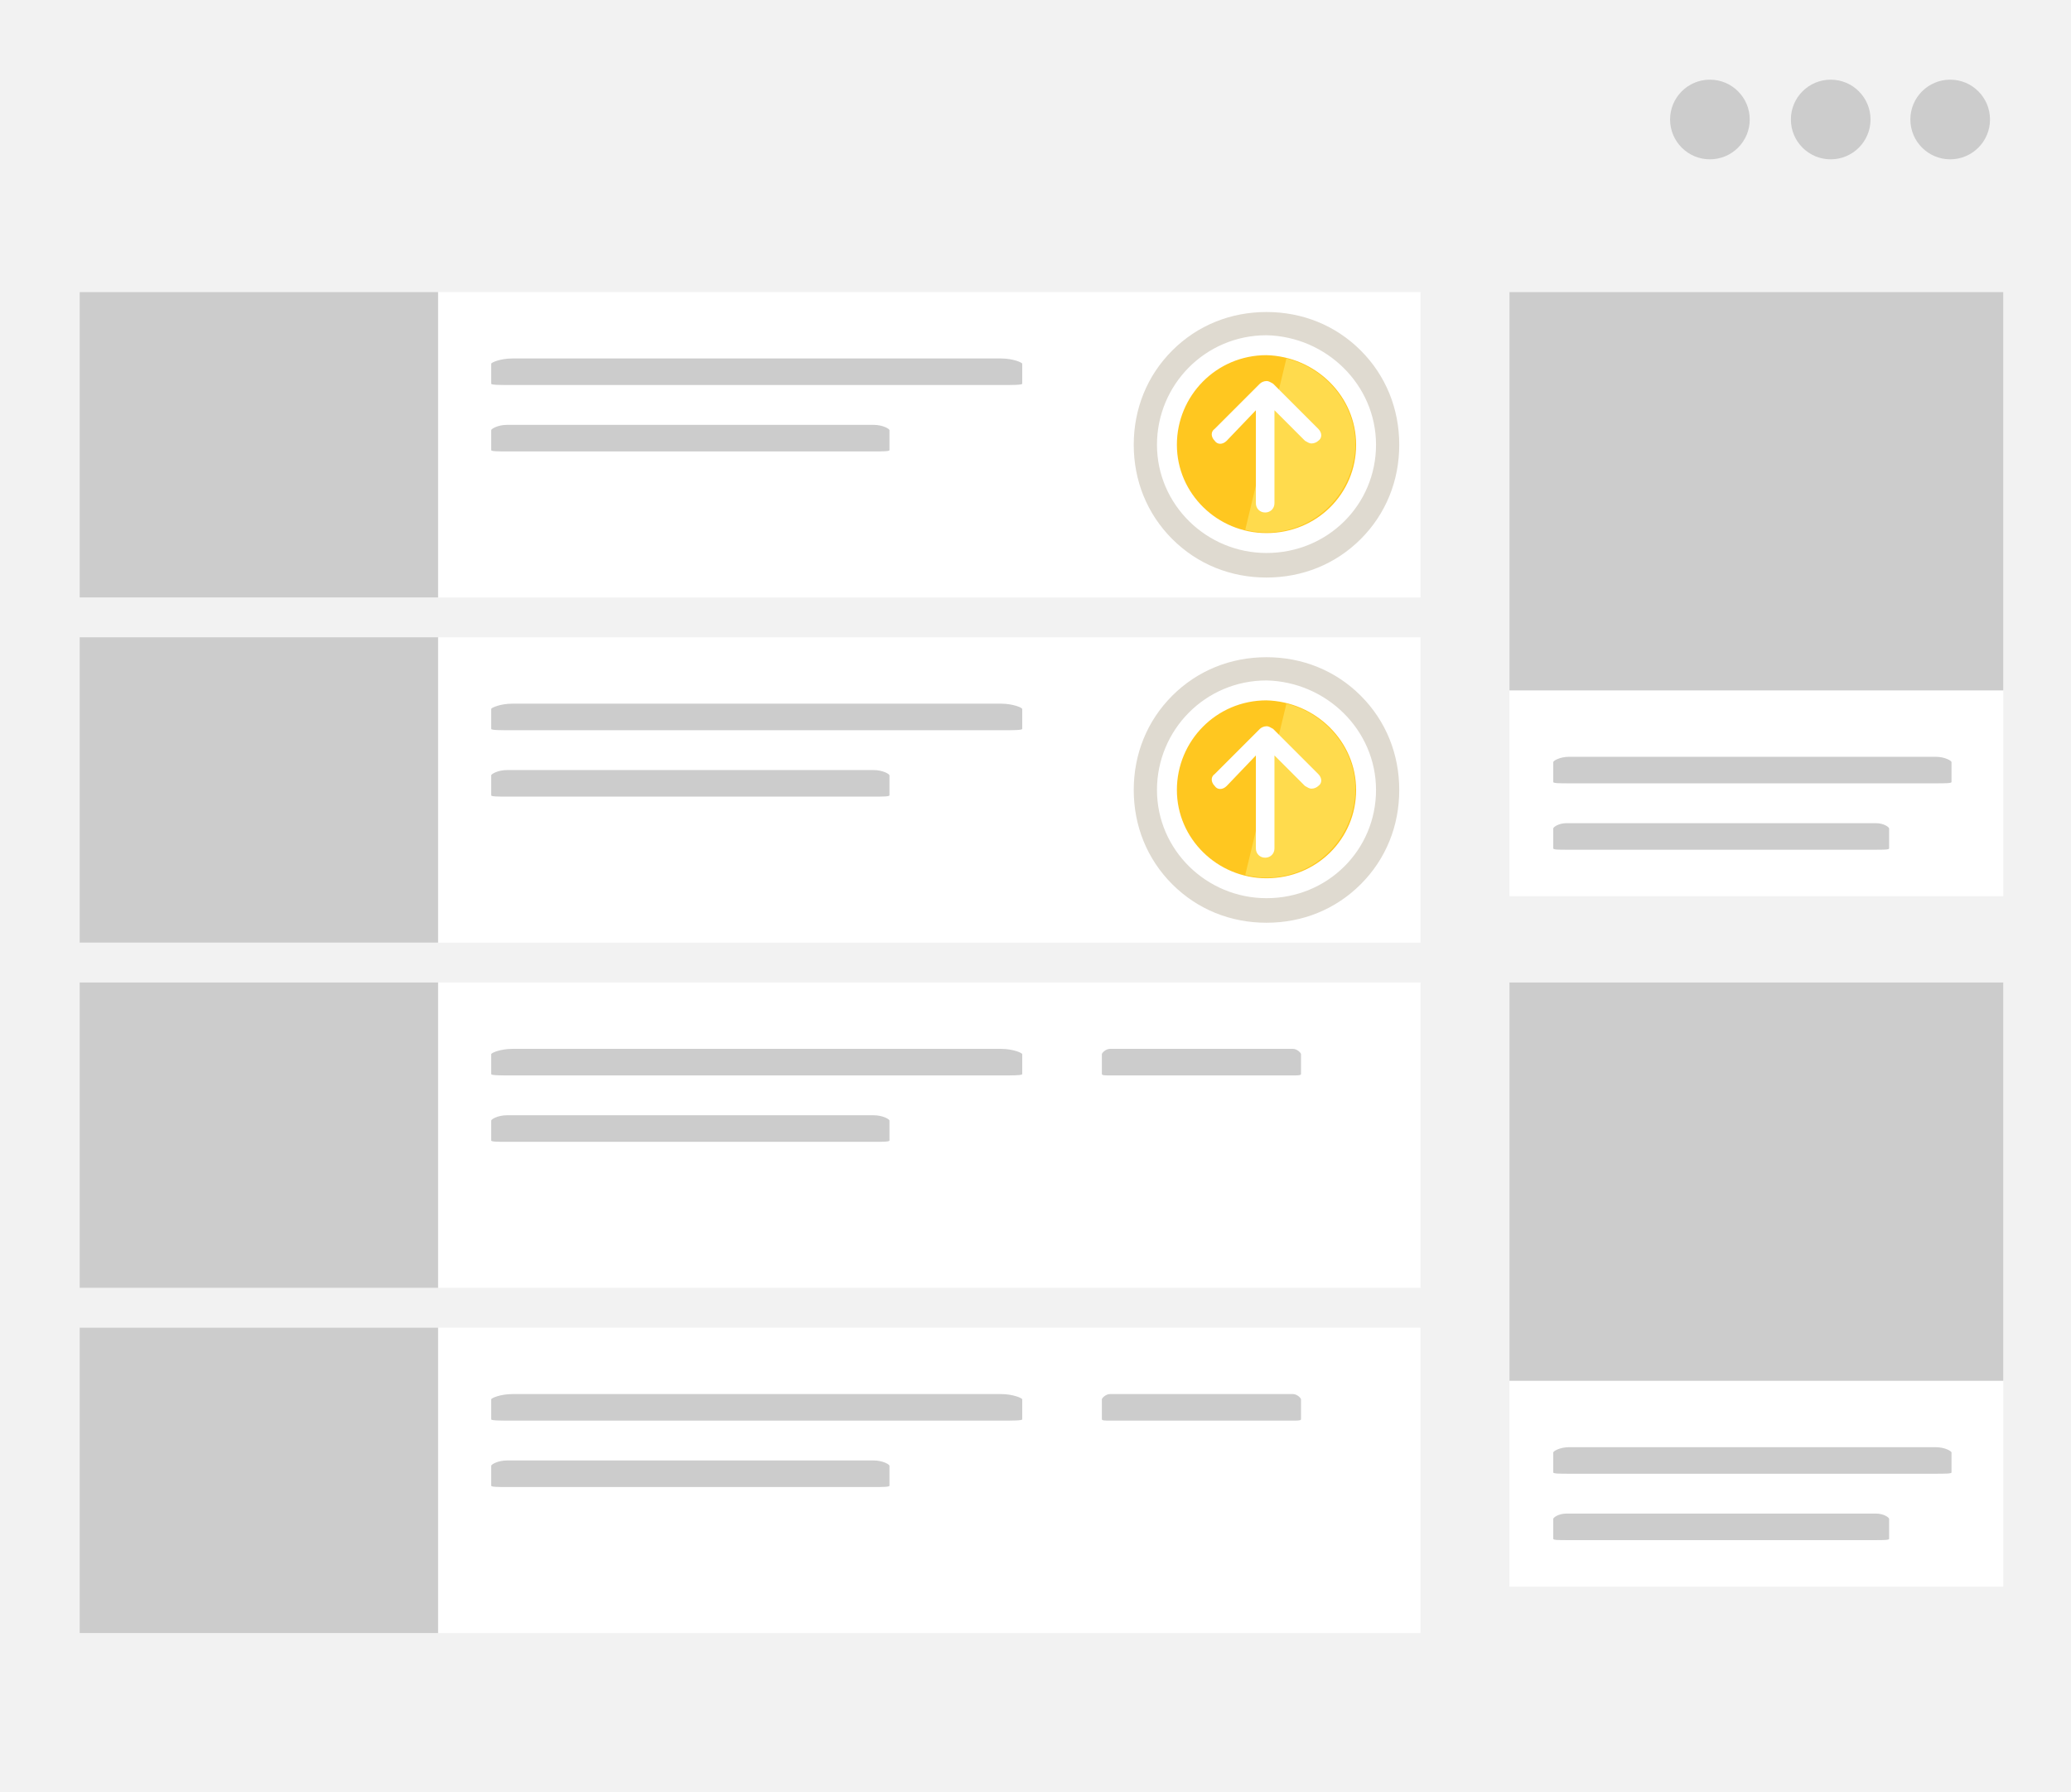 <svg xmlns="http://www.w3.org/2000/svg" width="156" height="135"><path fill="#F2F2F2" d="M0 0h156v135H0z"/><g fill="#CCC"><circle cx="128.8" cy="9" r="3"/><circle cx="137.9" cy="9" r="3"/><circle cx="146.9" cy="9" r="3"/></g><path fill="#FFF" d="M6 100h101v23H6z"/><path fill="#CCC" d="M6 100h27v23H6zm92 6.9c0 .1-.3.1-.6.1H83.6c-.3 0-.6 0-.6-.1v-1.5c0-.1.3-.4.6-.4h13.8c.3 0 .6.3.6.4v1.5zm-31 5c0 .1-.5.1-1.2.1H38.2c-.7 0-1.2 0-1.2-.1v-1.5c0-.1.5-.4 1.2-.4h27.6c.7 0 1.2.3 1.2.4v1.5zm10-5c0 .1-.7.1-1.6.1H38.6c-.9 0-1.6 0-1.6-.1v-1.5c0-.1.7-.4 1.6-.4h36.8c.9 0 1.6.3 1.6.4v1.5z"/><path fill="#FFF" d="M6 74h101v23H6z"/><path fill="#CCC" d="M6 74h27v23H6zm92 6.9c0 .1-.3.1-.6.1H83.6c-.3 0-.6 0-.6-.1v-1.5c0-.1.3-.4.6-.4h13.8c.3 0 .6.3.6.4v1.5zm-31 5c0 .1-.5.1-1.2.1H38.2c-.7 0-1.2 0-1.2-.1v-1.5c0-.1.5-.4 1.2-.4h27.6c.7 0 1.2.3 1.2.4v1.5zm10-5c0 .1-.7.1-1.6.1H38.6c-.9 0-1.6 0-1.6-.1v-1.5c0-.1.7-.4 1.6-.4h36.8c.9 0 1.6.3 1.6.4v1.5z"/><path fill="#FFF" d="M6 48h101v23H6z"/><path fill="#CCC" d="M6 48h27v23H6zm61 11.9c0 .1-.5.1-1.2.1H38.2c-.7 0-1.2 0-1.2-.1v-1.5c0-.1.5-.4 1.2-.4h27.6c.7 0 1.2.3 1.2.4v1.5zm10-5c0 .1-.7.1-1.6.1H38.6c-.9 0-1.6 0-1.6-.1v-1.5c0-.1.7-.4 1.6-.4h36.8c.9 0 1.6.3 1.6.4v1.5z"/><path fill="#FFF" d="M6 22h101v23H6z"/><path fill="#CCC" d="M6 22h27v23H6zm61 11.9c0 .1-.5.1-1.2.1H38.2c-.7 0-1.2 0-1.2-.1v-1.5c0-.1.5-.4 1.2-.4h27.6c.7 0 1.2.3 1.2.4v1.5zm10-5c0 .1-.7.1-1.6.1H38.6c-.9 0-1.6 0-1.6-.1v-1.5c0-.1.7-.4 1.6-.4h36.8c.9 0 1.6.3 1.6.4v1.5z"/><path fill="#FFF" d="M113.7 74h37.2v45.5h-37.2z"/><path fill="#CCC" d="M142.3 115.9c0 .1-.4.1-1 .1H118c-.6 0-1 0-1-.1v-1.5c0-.1.4-.4 1-.4h23.3c.6 0 1 .3 1 .4v1.5zm4.7-5c0 .1-.5.1-1.2.1h-27.6c-.7 0-1.2 0-1.2-.1v-1.5c0-.1.5-.4 1.2-.4h27.6c.7 0 1.2.3 1.2.4v1.5zM113.7 74h37.2v30h-37.2z"/><path fill="#FFF" d="M113.7 22h37.2v45.5h-37.2z"/><path fill="#CCC" d="M142.3 63.9c0 .1-.4.1-1 .1H118c-.6 0-1 0-1-.1v-1.5c0-.1.4-.4 1-.4h23.3c.6 0 1 .3 1 .4v1.5zm4.7-5c0 .1-.5.1-1.2.1h-27.6c-.7 0-1.2 0-1.2-.1v-1.5c0-.1.5-.4 1.2-.4h27.6c.7 0 1.2.3 1.2.4v1.5zM113.7 22h37.2v30h-37.2z"/><path fill="#DFDAD0" d="M105.4 33.5c0 2.7-1 5.2-2.9 7.1s-4.4 2.9-7.1 2.9c-2.7 0-5.2-1-7.1-2.9-1.9-1.9-2.9-4.4-2.9-7.1s1-5.2 2.9-7.1c1.9-1.9 4.4-2.9 7.1-2.9 2.7 0 5.2 1 7.1 2.9s2.9 4.4 2.9 7.1z"/><path fill="#FFC720" stroke="#FFF" stroke-width="1.5" stroke-miterlimit="10" d="M102.9 33.5c0 4.1-3.3 7.4-7.5 7.4-4.1 0-7.5-3.3-7.5-7.4s3.3-7.5 7.5-7.5c4.1.1 7.5 3.4 7.5 7.5z"/><path fill="#FFDB4D" d="M101.9 35c-.9 3.6-4.5 5.8-8.1 4.9L96.9 27c3.6.9 5.9 4.5 5 8z"/><path fill="#FFF" d="M99.3 32.3c.3.3.3.7 0 .9-.1.1-.3.2-.5.2s-.3-.1-.5-.2L96 30.9v7c0 .4-.3.7-.7.7-.4 0-.7-.3-.7-.7v-7l-2.2 2.3c-.3.3-.7.3-.9 0-.3-.3-.3-.7 0-.9l3.4-3.4c.1-.1.3-.2.5-.2s.3.1.5.2l3.4 3.4z"/><path fill="#DFDAD0" d="M105.4 59.5c0 2.7-1 5.2-2.9 7.1s-4.4 2.9-7.1 2.9c-2.7 0-5.2-1-7.1-2.9-1.9-1.9-2.9-4.4-2.9-7.1s1-5.2 2.9-7.1c1.9-1.9 4.4-2.9 7.1-2.9 2.7 0 5.2 1 7.1 2.9s2.9 4.4 2.9 7.1z"/><path fill="#FFC720" stroke="#FFF" stroke-width="1.5" stroke-miterlimit="10" d="M102.9 59.5c0 4.1-3.3 7.4-7.5 7.4-4.1 0-7.5-3.3-7.5-7.4s3.3-7.5 7.5-7.5c4.1.1 7.5 3.4 7.5 7.5z"/><path fill="#FFDB4D" d="M101.9 61c-.9 3.6-4.5 5.8-8.1 4.9L96.9 53c3.6.9 5.9 4.5 5 8z"/><path fill="#FFF" d="M99.3 58.3c.3.3.3.7 0 .9-.1.1-.3.2-.5.2s-.3-.1-.5-.2L96 56.9v7c0 .4-.3.7-.7.7-.4 0-.7-.3-.7-.7v-7l-2.2 2.3c-.3.3-.7.3-.9 0-.3-.3-.3-.7 0-.9l3.4-3.4c.1-.1.3-.2.5-.2s.3.1.5.2l3.4 3.4z"/></svg>